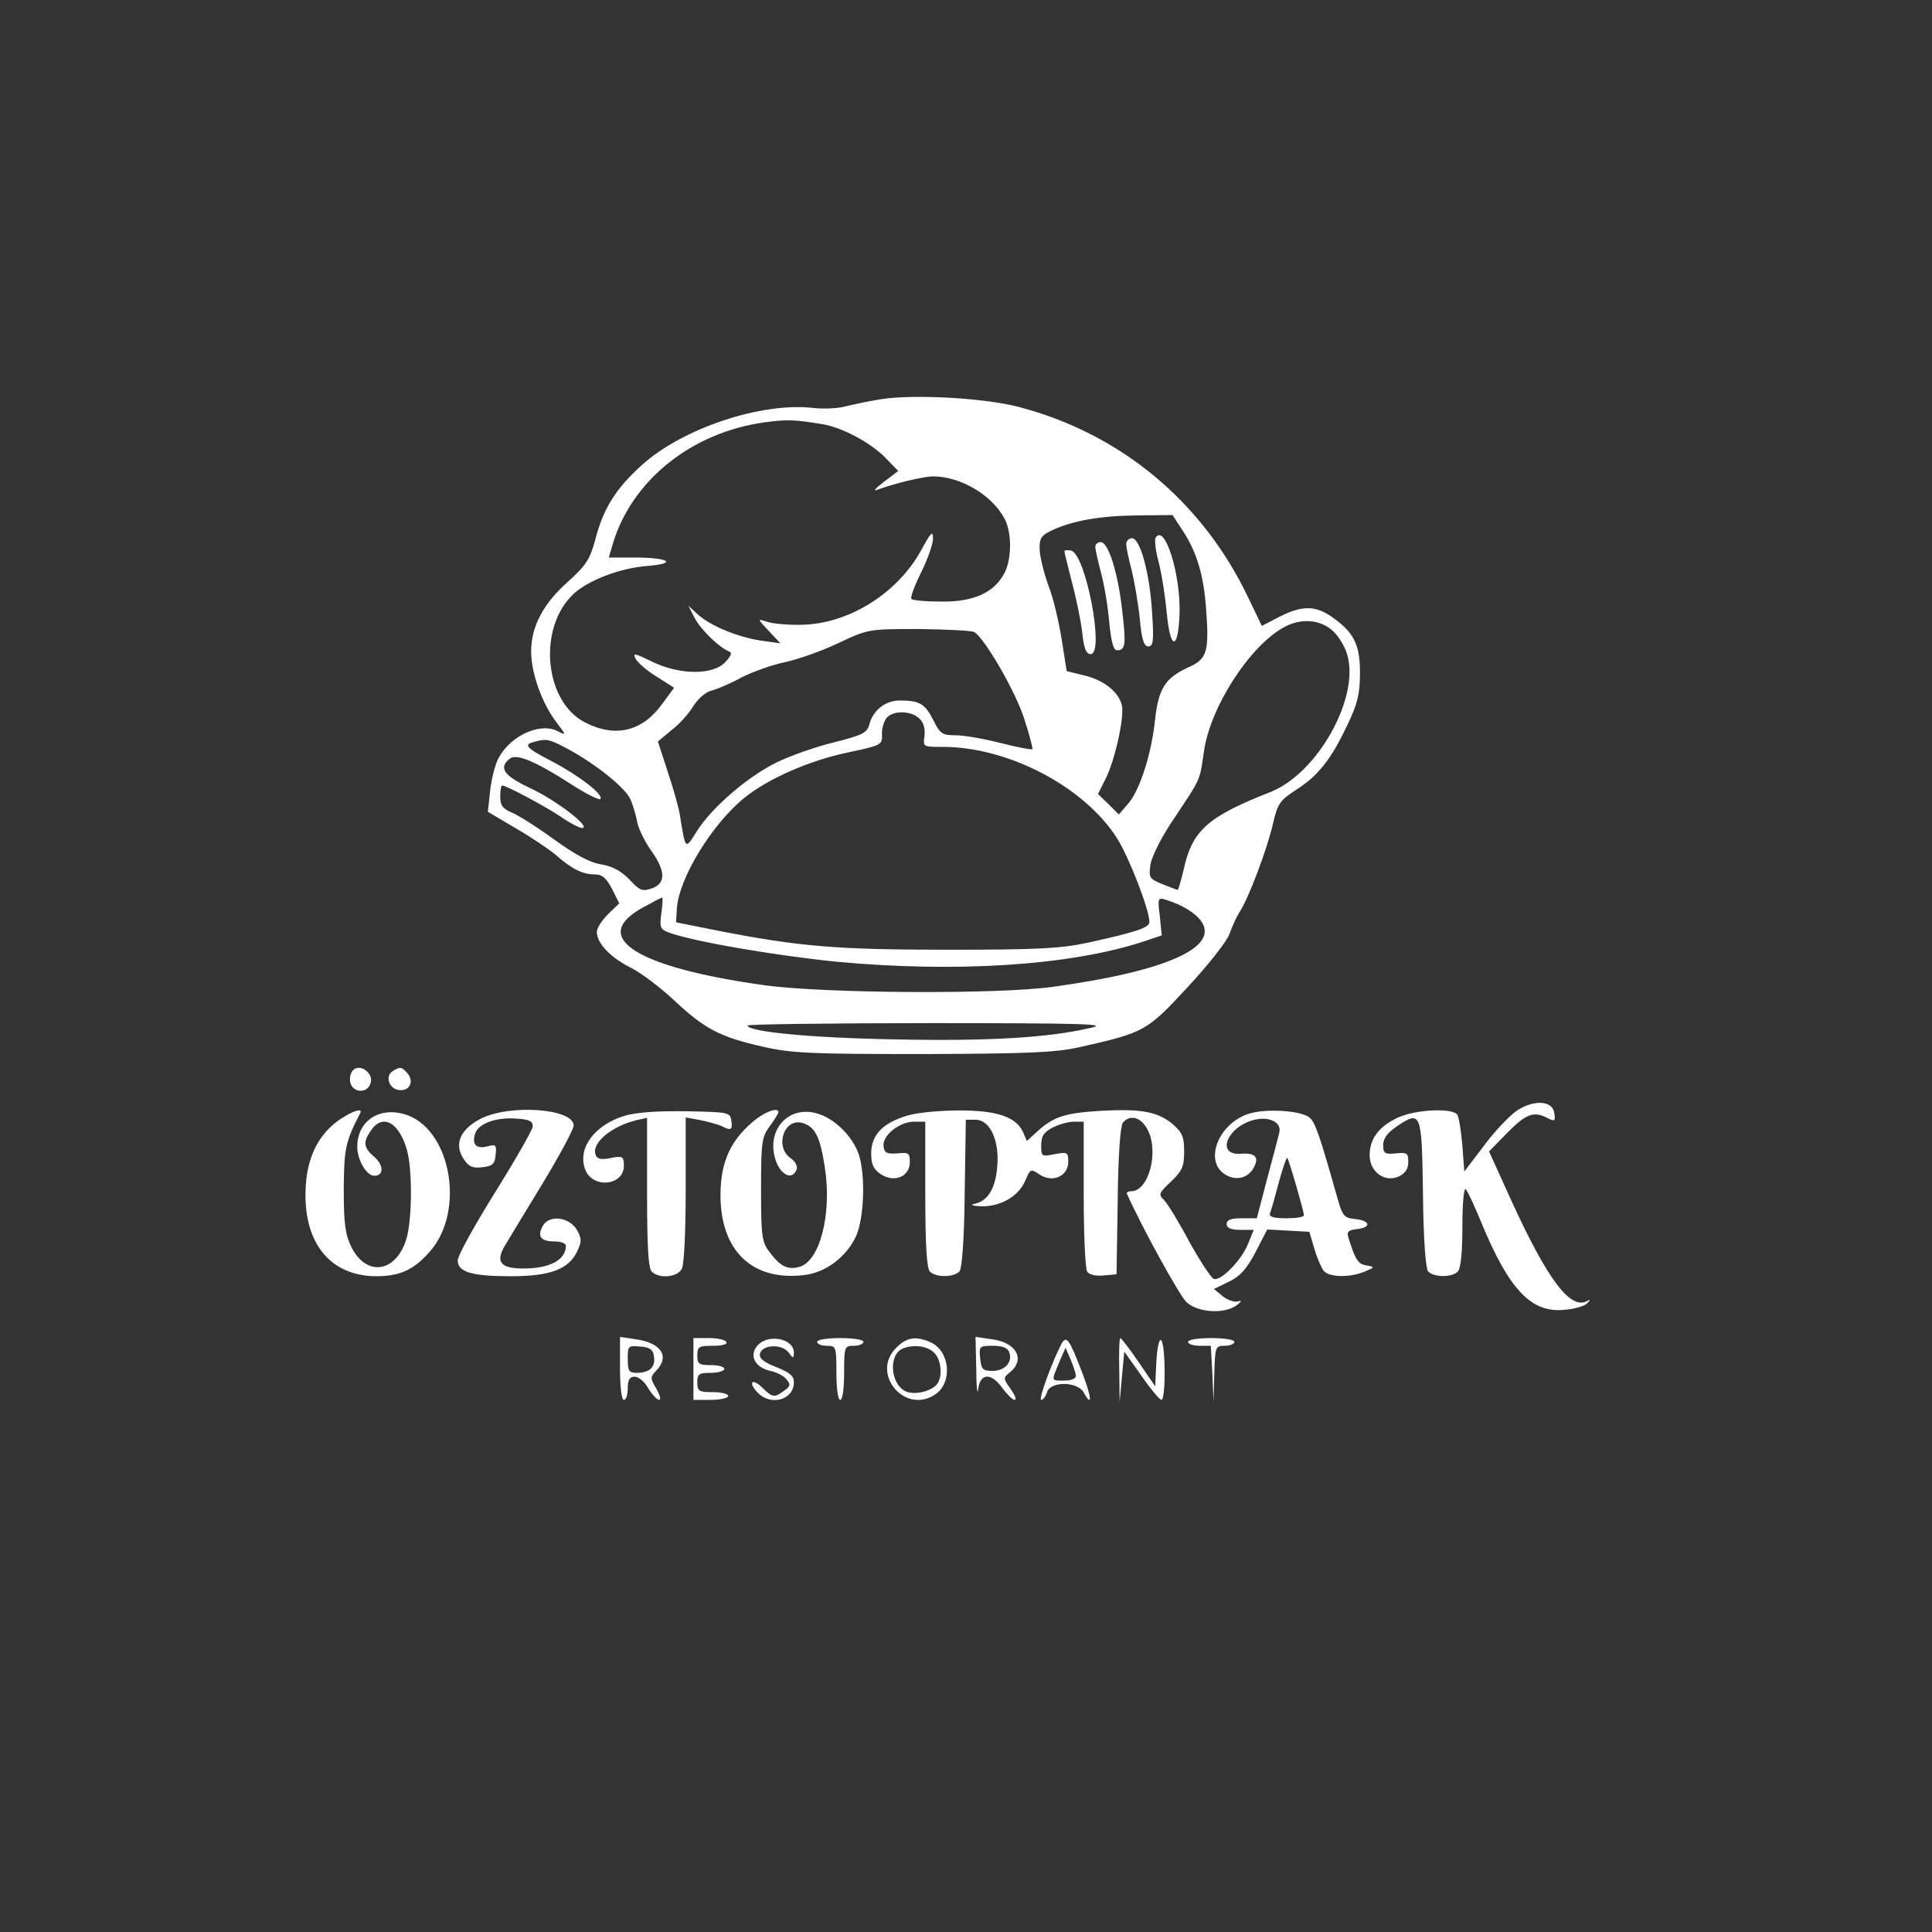 <?xml version="1.0" encoding="utf-8"?>
<!-- Generator: Adobe Illustrator 26.5.0, SVG Export Plug-In . SVG Version: 6.00 Build 0)  -->
<svg version="1.1" id="katman_1" xmlns="http://www.w3.org/2000/svg" xmlns:xlink="http://www.w3.org/1999/xlink" x="0px" y="0px"
	 viewBox="0 0 500 500" style="enable-background:new 0 0 500 500;" xml:space="preserve">
<rect x="0" y="0" width="500" height="500" fill="#333333" stroke="none"/>
<style type="text/css">
	.st0{fill:#FFFFFF;}
</style>
<g transform="translate(0,500) scale(0.1,-0.1)">
	<path class="st0" d="M2281.6,3967.1c-32-5-74-14-94-19c-19-5-56-7-82-4c-135,16-341-53-446-149c-66-60-99-112-119-192
		c-14-51-24-66-70-108c-65-57-96-117-96-181c0-56,28-135,66-184c25-33,25-34,4-23c-46,25-124-11-155-70c-8-16-18-53-21-83l-6-55
		l71-42c40-23,86-54,104-69c42-37,70-51,101-51c20,0,30-9,45-37l19-38l-29-28c-16-16-29-36-29-46c0-29,35-66,87-92
		c26-13,77-51,113-85c79-74,119-95,230-120c74-17,126-19,415-19c274,1,343,4,405,18c168,38,173,41,278,154c53,57,102,119,109,138
		c6,18,18,44,26,57c24,36,73,167,87,230c12,51,17,59,60,87c58,37,91,80,133,169c26,54,32,80,32,134c0,74-16,105-75,146
		c-42,28-75,28-133-1l-46-24l-35,73c-118,248-330,425-595,494C2547.6,3970.1,2366.6,3980.1,2281.6,3967.1z M2129.6,3902.1
		c51-9,125-48,164-89l31-32l-37-28c-21-16-29-25-18-21c42,16,120,35,145,35c72,0,154-49,186-111c18-36,18-102-1-139
		c-26-50-79-75-162-74c-40,0-76,3-79,7c-3,3,8,34,25,68s31,74,31,88c0,22-5,17-30-29c-61-112-188-192-310-194c-36-1-76,3-90,8
		c-25,8-25,8,5-24l30-32l-50,7c-60,9-131,38-164,68l-24,22l16-31c16-31,64-77,89-87c9-3,6-11-10-28c-32-34-119-33-190,2
		c-45,22-50,23-41,6c6-10,30-31,55-46l44-28l-31-42c-51-71-121-88-199-48c-107,54-124,247-29,334c39,35,118,65,187,71
		c82,6,61,22-30,22h-67l9,31c48,167,204,293,395,319C2039.6,3915.1,2053.6,3914.1,2129.6,3902.1z M3058.6,3630.1
		c39-58,57-120,63-209c8-110,2-127-48-149c-58-27-75-54-84-132c-9-90-40-186-70-220l-24-28l-27,27l-27,26l22,44c20,43,41,129,41,174
		c0,37-40,74-95,88l-49,12l-13,82c-7,45-22,108-34,139c-12,32-22,74-23,93c-1,29,4,37,29,49c53,26,127,39,222,40l93,1L3058.6,3630.1
		z M3450.6,3366.1c13-12,29-38,35-57c36-110-74-310-198-359c-161-63-202-99-224-199c-7-30-14-54-16-54s-20,7-40,15
		c-34,14-35,17-30,52c4,21,30,73,61,118c70,105,66,96,77,172c16,116,119,275,208,323C3367.6,3401.1,3417.6,3397.1,3450.6,3366.1z
		 M2521.6,3364.1c27-17,104-149,128-221c14-43,24-80,22-82s-39,5-82,16s-95,20-116,20c-35,0-41,4-58,39c-22,43-36,51-87,51
		c-38,0-70-26-79-63c-6-21-19-27-90-45c-46-11-112-34-147-51c-74-35-170-117-209-179c-31-49-29-50-44,41c-3,21-18,72-32,114l-25,77
		l35,29c20,15,46,44,57,63c13,20,33,37,48,40c15,4,50,19,77,34c28,14,77,32,111,39c33,7,96,29,138,49c78,37,79,37,210,37
		C2450.6,3371.1,2514.6,3368.1,2521.6,3364.1z M2379.6,3140.1c11-10,15-27,13-45c-4-28-4-28,47-28c170,0,366-103,451-236
		c31-49,84-185,84-217c0-15-33-26-160-54c-71-15-131-18-360-18c-286,0-384,8-590,48l-115,23l2,34c4,78,91,221,176,289
		c62,50,171,97,269,117c84,18,87,19,86,46c-1,15,5,34,12,43C2311.6,3162.1,2358.6,3161.1,2379.6,3140.1z M1468.6,3062.1
		c73-39,153-103,164-133c6-15,14-41,17-59c4-17,20-50,36-72c37-52,38-84,2-97c-25-9-32-6-59,23c-21,22-44,34-73,39
		c-28,4-67,25-121,64c-44,32-93,63-110,70c-24,10-30,19-30,41c0,16,2,29,5,29c11,0,112-54,152-81c23-16,48-29,55-29
		c25,1-67,72-134,103c-68,32-83,52-54,76c17,15,67-6,160-66c37-24,71-41,75-38c10,11-57,62-126,98c-66,34-74,43-45,50
		C1414.6,3089.1,1421.6,3087.1,1468.6,3062.1z M1711.6,2636.1c-5-35-3-41,18-49c60-23,276-60,435-76c310-29,605-10,794,52l48,16
		l-5,50c-6,47-5,49,16,42c41-12,76-34,91-55c48-68-92-130-384-170c-142-20-593-17-745,4c-332,46-455,124-318,200c27,15,50,27,52,27
		S1714.6,2659.1,1711.6,2636.1z M2823.6,2340.1c-111-26-265-35-509-30c-220,4-380,20-380,36c0,3,212,6,471,6
		C2804.6,2352.1,2869.6,2350.1,2823.6,2340.1z"/>
	<path class="st0" d="M2990.6,3608.1c-3-5,0-34,8-63c8-30,17-89,21-132c9-95,29-98,33-5C3056.6,3511.1,3014.6,3647.1,2990.6,3608.1z
		"/>
	<path class="st0" d="M2914.6,3592.1c0-7,6-38,14-67c7-29,17-86,21-125c5-56,11-73,22-73c13,0,15,13,10,88c-6,102-31,192-52,192
		C2921.6,3607.1,2914.6,3600.1,2914.6,3592.1z"/>
	<path class="st0" d="M2834.6,3585.1c0-7,7-38,15-68s18-88,21-127c5-50,11-73,20-73c22,0,24,14,14,100c-11,100-36,180-56,180
		C2840.6,3597.1,2834.6,3591.1,2834.6,3585.1z"/>
	<path class="st0" d="M2754.6,3573.1c0-3,9-38,19-78c11-40,23-99,27-130c4-42,10-58,22-58c37,0-13,261-51,268
		C2761.6,3577.1,2754.6,3576.1,2754.6,3573.1z"/>
	<path class="st0" d="M908.6,2222.1c-9-23,3-45,25-45c23,0,35,28,20,46S915.6,2241.1,908.6,2222.1z"/>
	<path class="st0" d="M1016.6,2228.1c-21-13-10-46,16-49c27-4,40,22,22,43C1040.6,2239.1,1034.6,2240.1,1016.6,2228.1z"/>
	<path class="st0" d="M3924.6,2125.1c-18-13-57-53-84-90l-51-67l-5,67c-3,37-9,73-13,80c-12,18-106,14-153-7c-50-23-74-55-74-98
		s39-71,75-55c17,8,25,20,25,37c0,24-3,26-32,23s-33,0-33,22c0,16,11,31,34,47c64,43,66,40,69-171c1-119,7-194,13-203
		c14-16,61-17,77-1c8,8,12,49,12,117c0,62,4,101,9,96c5-6,23-44,40-86c72-174,129-234,214-226c27,2,54,10,60,17c9,9,9,11,0,6
		c-43-24-102,54-195,257l-59,130l48,49c48,49,69,56,104,37c18-9,20-8,17,13C4018.6,2152.1,3969.6,2155.1,3924.6,2125.1z"/>
	<path class="st0" d="M899.6,2115.1c-72-39-108-107-109-203c-2-133,67-214,182-215c62,0,98,16,140,64c94,107,53,323-68,356
		c-66,18-120-20-120-85c0-34,24-75,44-75c25,0,25,27,0,49c-28,24-30,38-8,69c30,44,73,20,93-53c14-52,13-179-2-229
		c-27-87-103-98-142-21c-16,33-20,60-20,150c1,107,4,122,43,198C937.6,2130.1,922.6,2128.1,899.6,2115.1z"/>
	<path class="st0" d="M1244.6,2105.1c-54-28-70-66-45-104c13-20,23-25,48-22c27,3,33,8,35,32c3,26,1,28-22,22c-28-7-40,5-31,33
		c8,26,54,43,106,39c35-2,44-7,43-21c-1-9-45-86-98-171s-96-163-96-175c0-30,36-41,138-41c101,0,149,18,171,64c12,26,12,33,0,55
		c-20,35-73,41-89,11c-15-27-5-40,31-40c17,0,29-5,29-12c-1-36-42-58-110-58c-59,0-73,17-48,59c8,14,52,86,97,160
		c44,73,81,141,81,151C1484.6,2131.1,1320.6,2143.1,1244.6,2105.1z"/>
	<path class="st0" d="M1615.6,2112.1c-78-24-122-85-101-139c19-50,100-42,100,10c0,24-3,26-34,20c-24-5-35-3-39,8
		c-12,30,40,74,106,90l27,6v-193c0-137,3-196,12-205c19-19,66-15,78,7c6,12,10,97,10,206v186l38-7c20-4,45-11,54-15
		c25-13,30-11,26,14c-3,21-7,22-118,24C1699.6,2125.1,1644.6,2121.1,1615.6,2112.1z"/>
	<path class="st0" d="M1958.6,2105.1c-66-51-94-110-94-198c0-144,82-223,216-207c56,6,110,47,135,101c21,47,25,161,6,214
		c-17,46-62,90-106,103c-73,22-131-39-110-115c12-43,44-60,56-30c3,9-3,21-16,30c-41,29-17,103,30,91c33-9,47-35,59-115
		c19-121-13-245-67-258c-30-8-49,2-77,40c-19,24-21,42-21,161c0,123,2,136,23,164c12,16,22,33,22,36
		C2014.6,2134.1,1985.6,2125.1,1958.6,2105.1z"/>
	<path class="st0" d="M2345.6,2112.1c-62-19-91-50-91-97c0-29,6-41,25-54c35-23,75-6,75,31c0,24-3,26-32,23c-27-2-34,1-36,18
		c-4,28,41,64,79,64h29v-188c0-133,4-192,12-200c16-16,63-15,77,1c6,9,12,84,13,203l3,189h25c38,0,63-55,56-124c-5-56-25-87-60-94
		c-11-2-3-5,19-6c50-1,97,26,114,67c13,30,14,31,37,15c34-22,74-4,74,33c0,25-2,26-35,20c-34-7-35-6-35,23c0,24,7,34,30,46
		c16,8,40,15,55,15h25v-187c0-104,4-194,9-201c5-8,22-12,42-10l34,3l3,189c1,119,7,194,13,203c19,23,48,15,65-19c29-57,2-158-43-158
		c-8,0-13-3-11-7c40-89,135-261,153-279c28-28,99-33,131-9c13,10,14,13,3,10c-9-3-26,3-39,13l-23,19l39,19c29,14,46,33,69,77l30,58
		l55-3l54-3l13-44c7-24,18-49,24-57c14-17,68-18,106-2c27,11,27,12,5,16c-22,3-29,15-46,69c-6,18-3,22,21,25c38,4,35,22-4,26
		c-30,3-33,7-48,60c-45,159-56,191-71,203c-22,18-115,24-158,9c-77-25-115-121-61-156c28-18,60-11,75,17c15,27,4,39-33,36
		c-69-5-33,75,40,89c38,7,66-10,59-35c-2-9-16-62-31-118l-27-103h-39c-28,0-39-4-39-15c0-10,11-15,35-15h35l-15-37
		c-17-42-70-96-88-90c-7,2-35,45-63,95c-27,51-57,100-66,109c-15,15-14,18,18,48c29,28,34,39,34,78c0,38-5,49-30,71
		c-39,32-81,40-189,34c-91-6-119-15-162-54l-26-24l-10,23c-18,40-70,57-170,56C2429.6,2126.1,2369.6,2120.1,2345.6,2112.1z
		 M3354.6,1931.1c11-38,20-72,20-76c0-5-21-8-46-8c-33,0-45,4-42,13c3,6,13,42,23,80c10,37,20,66,22,63
		C3333.6,2001.1,3343.6,1969.1,3354.6,1931.1z"/>
	<path class="st0" d="M1604.6,1458.1c0-47,4-81,10-81s10,14,10,30c0,22,5,30,18,30c10,0,26-13,35-30c10-16,23-30,28-30
		c6,0,2,13-7,29c-16,27-16,30-1,46c37,37,14,73-53,82l-40,6V1458.1z M1692.6,1488.1c4-26-12-41-45-41c-20,0-23,5-23,36
		c0,34,1,35,33,32C1682.6,1513.1,1690.6,1507.1,1692.6,1488.1z"/>
	<path class="st0" d="M1794.6,1457.1v-80h45c25,0,45,5,45,10c0,6-18,10-40,10c-36,0-40,3-40,25s4,25,35,25c19,0,35,5,35,10
		c0,6-16,10-35,10c-31,0-35,3-35,25c0,23,4,25,41,25c24,0,38,4,34,10c-3,6-24,10-46,10h-39V1457.1z"/>
	<path class="st0" d="M1960.6,1518.1c-23-26-7-57,33-66c16-3,35-13,42-22c11-13,10-18-6-29c-25-19-31-18-56,7c-26,26-39,16-14-11
		c34-37,95-21,95,26c0,16-11,25-46,39c-31,12-44,22-42,34c5,24,56,27,74,4c12-16,13-17,14-1
		C2054.6,1536.1,1988.6,1549.1,1960.6,1518.1z"/>
	<path class="st0" d="M2114.6,1527.1c0-5,11-10,25-10c24,0,25-2,25-70c0-40,4-70,10-70s10,30,10,70c0,68,1,70,25,70c14,0,25,5,25,10
		c0,6-27,10-60,10S2114.6,1533.1,2114.6,1527.1z"/>
	<path class="st0" d="M2319.6,1512.1c-68-67,23-175,102-120c44,31,37,111-13,134C2370.6,1543.1,2345.6,1539.1,2319.6,1512.1z
		 M2416.6,1500.1c18-16,24-58,10-80c-12-19-55-31-80-22c-42,16-49,96-10,112C2363.6,1521.1,2398.6,1517.1,2416.6,1500.1z"/>
	<path class="st0" d="M2526.6,1456.1c0-46,3-69,5-51c5,42,34,43,63,2c12-16,26-30,31-30c6,0,1,13-10,28c-20,28-20,29,0,45
		c38,33,14,76-49,84l-42,6L2526.6,1456.1z M2611.6,1501.1c10-26-11-49-43-49c-25,0-29,4-32,33c-3,31-2,32,33,32
		C2593.6,1517.1,2607.6,1512.1,2611.6,1501.1z"/>
	<path class="st0" d="M2746.6,1521.1c-24-46-60-144-52-144c5,0,12,9,15,20c9,29,80,28,95-1c24-43,20-9-6,57
		C2766.6,1536.1,2759.6,1545.1,2746.6,1521.1z M2784.6,1440.1c0-8-12-13-30-13c-35,0-34-3-14,46l17,39l13-30
		C2777.6,1466.1,2783.6,1446.1,2784.6,1440.1z"/>
	<path class="st0" d="M2896.6,1455.1l1-83l6,65l6,65l44-62c24-35,48-63,52-63c12,0,11,147-1,155c-5,3-10-21-12-57l-3-63l-43,63
		c-23,34-45,62-47,62C2896.6,1537.1,2895.6,1500.1,2896.6,1455.1z"/>
	<path class="st0" d="M3074.6,1527.1c0-5,13-10,30-10h29l4-72l3-73l2,73c2,70,3,72,27,72c14,0,25,5,25,10c0,6-27,10-60,10
		S3074.6,1533.1,3074.6,1527.1z"/>
</g>
</svg>
